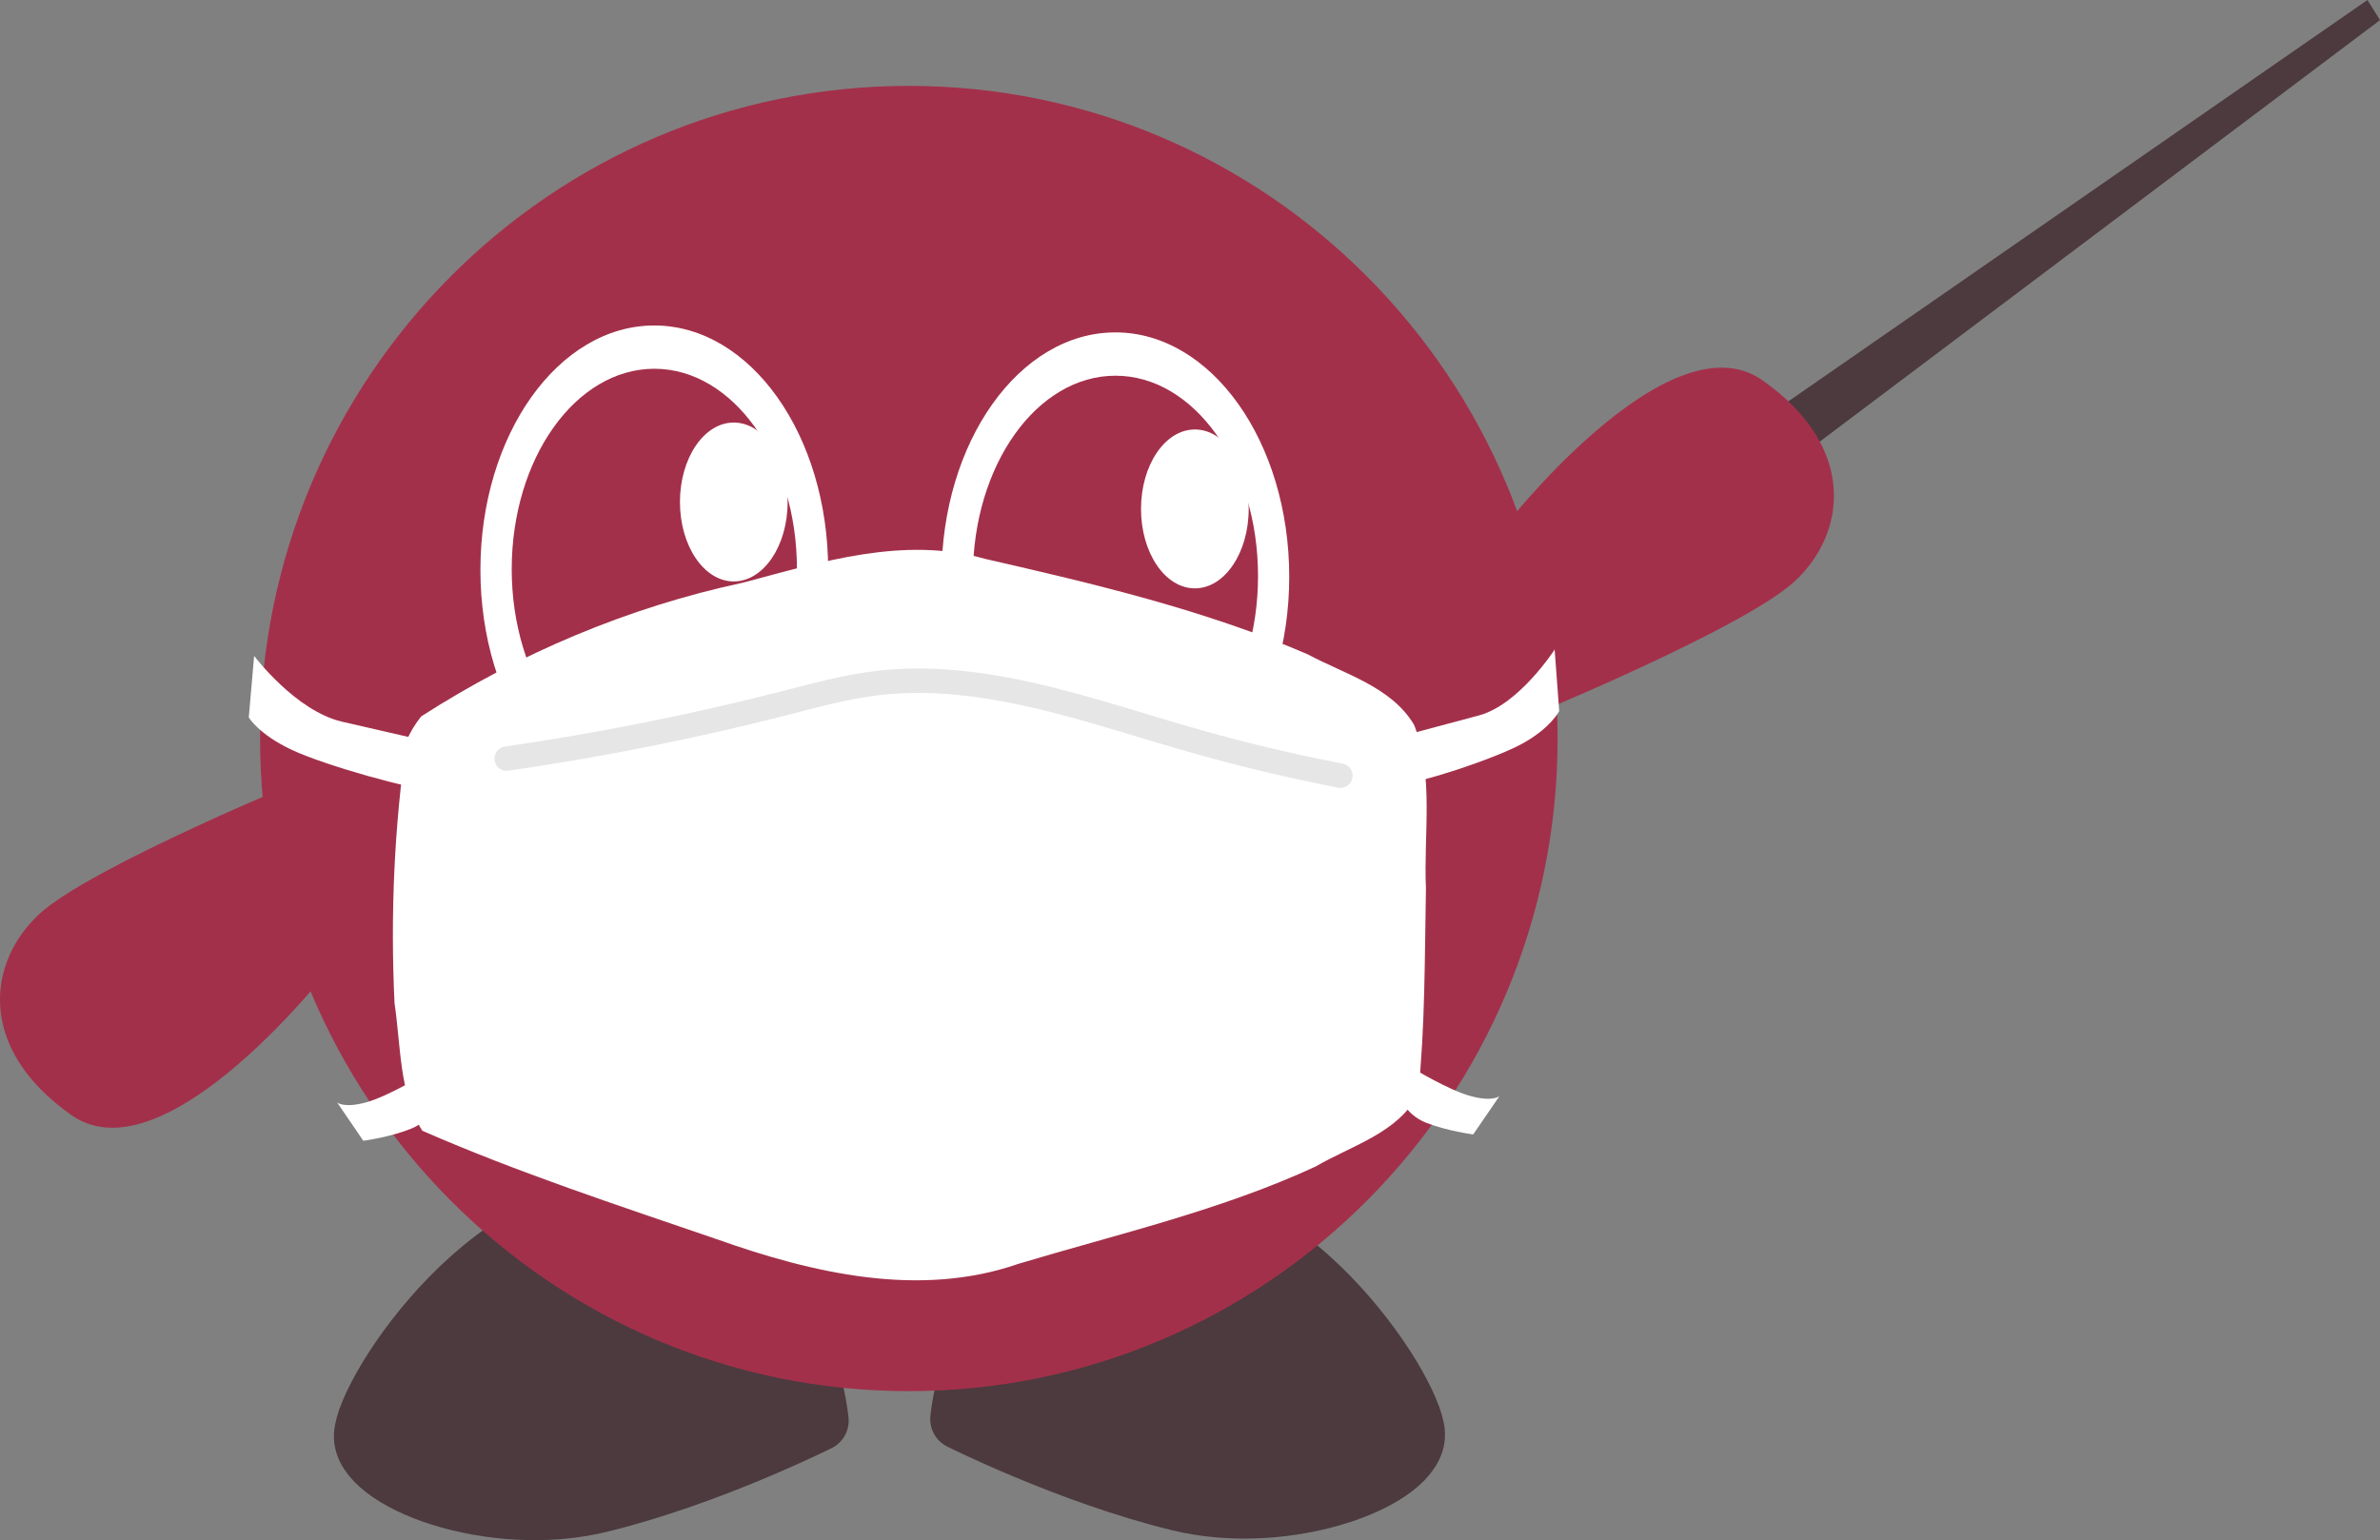 <?xml version="1.0" encoding="UTF-8" standalone="no"?>
<svg
   width="93.84pt"
   height="60.745pt"
   viewBox="0 0 93.84 60.745"
   version="1.2"
   id="svg19"
   sodipodi:docname="NumeroPage.pdf"
   xmlns:inkscape="http://www.inkscape.org/namespaces/inkscape"
   xmlns:sodipodi="http://sodipodi.sourceforge.net/DTD/sodipodi-0.dtd"
   xmlns="http://www.w3.org/2000/svg"
   xmlns:svg="http://www.w3.org/2000/svg">
  <rect x="0" y="0" width="93.84" height="60.745" fill="#808080" stroke="none"/>
  <defs
     id="defs19" />
  <sodipodi:namedview
     id="namedview19"
     pagecolor="#ffffff"
     bordercolor="#666666"
     borderopacity="1.0"
     inkscape:showpageshadow="2"
     inkscape:pageopacity="0.0"
     inkscape:pagecheckerboard="0"
     inkscape:deskcolor="#d1d1d1"
     inkscape:document-units="pt">
    <inkscape:page
       x="0"
       y="3.1763736e-22"
       width="93.84"
       height="60.745"
       id="page2"
       margin="0"
       bleed="0" />
  </sodipodi:namedview>
  <g
     id="surface2105861"
     transform="translate(2.4925204e-4,-30.254)">
    <path
       style="fill:#4c3a3f;fill-opacity:1;fill-rule:nonzero;stroke:none"
       d="M 69.824,46.559 93.344,30.254 93.84,31.047 71.109,48.152 Z m 0,0"
       id="path2" />
    <path
       style="fill:#a3304a;fill-opacity:1;fill-rule:nonzero;stroke:none"
       d="m 59.109,51.277 c 0,0 6.641,-8.668 10.391,-6.02 3.75,2.648 3.293,6.047 1.258,7.926 -2.035,1.879 -10.77,5.453 -10.77,5.453 z m 0,0"
       id="path3" />
    <path
       style="fill:#4c3a3f;fill-opacity:1;fill-rule:nonzero;stroke:#4c3a3f;stroke-width:2.413;stroke-linecap:round;stroke-linejoin:round;stroke-miterlimit:4;stroke-opacity:1"
       d="m 32.457,86.281 c 0,0 -0.688,-7.383 -6.686,-8.262 -5.998,-0.879 -11.249,7.09 -11.32,8.844 -0.075,1.754 5.031,3.676 9.354,2.625 4.327,-1.051 8.651,-3.207 8.651,-3.207 z m 0,0"
       transform="scale(0.994,1)"
       id="path4" />
    <path
       style="fill:#4c3a3f;fill-opacity:1;fill-rule:nonzero;stroke:#4c3a3f;stroke-width:2.413;stroke-linecap:round;stroke-linejoin:round;stroke-miterlimit:4;stroke-opacity:1"
       d="m 38.105,86.219 c 0,0 0.688,-7.383 6.686,-8.266 5.998,-0.879 11.245,7.094 11.32,8.848 0.075,1.754 -5.031,3.676 -9.354,2.625 C 42.429,88.375 38.105,86.219 38.105,86.219 Z m 0,0"
       transform="scale(0.994,1)"
       id="path5" />
    <path
       style="fill:#a3304a;fill-opacity:1;fill-rule:nonzero;stroke:none"
       d="m 61.414,59.379 c 0,14.215 -11.453,25.738 -25.582,25.738 -14.125,0 -25.578,-11.523 -25.578,-25.738 0,-14.215 11.453,-25.738 25.578,-25.738 14.129,0 25.582,11.523 25.582,25.738 z m 0,0"
       id="path6" />
    <path
       style="fill:#a3304a;fill-opacity:1;fill-rule:nonzero;stroke:none"
       d="m 13.199,68.203 c 0,0 -6.641,8.672 -10.391,6.023 -3.75,-2.648 -3.293,-6.047 -1.258,-7.926 2.035,-1.879 10.77,-5.453 10.77,-5.453 z m 0,0"
       id="path7" />
    <path
       style="fill:#ffffff;fill-opacity:1;fill-rule:nonzero;stroke:none"
       d="m 32.652,52.727 c 0,5.32 -3.07,9.633 -6.855,9.633 -3.785,0 -6.855,-4.312 -6.855,-9.633 0,-5.32 3.07,-9.637 6.855,-9.637 3.785,0 6.855,4.316 6.855,9.637 z m 0,0"
       id="path8" />
    <path
       style="fill:#a3304a;fill-opacity:1;fill-rule:nonzero;stroke:none"
       d="m 31.422,52.699 c 0,4.363 -2.52,7.898 -5.621,7.898 -3.105,0 -5.625,-3.535 -5.625,-7.898 0,-4.363 2.52,-7.902 5.625,-7.902 3.102,0 5.621,3.539 5.621,7.902 z m 0,0"
       id="path9" />
    <path
       style="fill:#ffffff;fill-opacity:1;fill-rule:nonzero;stroke:none"
       d="m 31.055,50.051 c 0,1.73 -0.949,3.133 -2.125,3.133 -1.172,0 -2.121,-1.402 -2.121,-3.133 0,-1.73 0.949,-3.133 2.121,-3.133 1.176,0 2.125,1.402 2.125,3.133 z m 0,0"
       id="path10" />
    <path
       style="fill:#ffffff;fill-opacity:1;fill-rule:nonzero;stroke:none"
       d="m 50.832,53 c 0,5.32 -3.07,9.633 -6.855,9.633 -3.785,0 -6.855,-4.312 -6.855,-9.633 0,-5.32 3.07,-9.637 6.855,-9.637 3.785,0 6.855,4.316 6.855,9.637 z m 0,0"
       id="path11" />
    <path
       style="fill:#a3304a;fill-opacity:1;fill-rule:nonzero;stroke:none"
       d="m 49.602,52.973 c 0,4.363 -2.516,7.898 -5.621,7.898 -3.105,0 -5.621,-3.535 -5.621,-7.898 0,-4.363 2.516,-7.902 5.621,-7.902 3.105,0 5.621,3.539 5.621,7.902 z m 0,0"
       id="path12" />
    <path
       style="fill:#ffffff;fill-opacity:1;fill-rule:nonzero;stroke:none"
       d="m 49.234,50.324 c 0,1.73 -0.949,3.133 -2.121,3.133 -1.176,0 -2.125,-1.402 -2.125,-3.133 0,-1.73 0.949,-3.133 2.125,-3.133 1.172,0 2.121,1.402 2.121,3.133 z m 0,0"
       id="path13" />
    <path
       style="fill:#ffffff;fill-opacity:1;fill-rule:nonzero;stroke:none"
       d="m 16.605,58.508 c 3.875,-2.492 8.176,-4.309 12.68,-5.273 3.098,-0.82 6.352,-1.852 9.555,-0.941 4.301,0.984 8.641,2.008 12.707,3.758 1.465,0.789 3.316,1.281 4.211,2.793 0.793,2.043 0.367,4.305 0.465,6.449 -0.051,2.699 -0.031,5.414 -0.305,8.094 -0.77,1.539 -2.641,2.047 -4.047,2.871 -3.738,1.73 -7.785,2.656 -11.715,3.836 C 36.242,81.457 32.023,80.461 28.25,79.121 24.355,77.785 20.43,76.5 16.652,74.848 15.742,73.43 15.805,71.48 15.555,69.812 15.391,66.363 15.539,62.875 16.035,59.461 16.176,59.117 16.375,58.801 16.605,58.508 Z m 0,0"
       id="path14" />
    <path
       style="fill:#ffffff;fill-opacity:1;fill-rule:nonzero;stroke:none"
       d="m 54.695,59.434 c 0,0 2.051,-0.543 3.629,-0.969 1.574,-0.426 2.973,-2.594 2.973,-2.594 l 0.18,2.426 c 0,0 -0.332,0.664 -1.449,1.281 -1.121,0.613 -4.102,1.586 -4.797,1.586 -0.695,0 -0.535,-1.73 -0.535,-1.73 z m 0,0"
       id="path15" />
    <path
       style="fill:#ffffff;fill-opacity:1;fill-rule:nonzero;stroke:none"
       d="m 55.121,73.391 c 0,0 0.254,0.801 1.098,1.137 0.844,0.332 1.867,0.465 1.867,0.465 l 1.035,-1.512 c 0,0 -0.258,0.238 -1.133,0 -0.879,-0.234 -2.348,-1.133 -2.348,-1.133 z m 0,0"
       id="path16" />
    <path
       style="fill:#ffffff;fill-opacity:1;fill-rule:nonzero;stroke:none"
       d="m 17.715,59.684 c 0,0 -2.391,-0.543 -4.23,-0.969 -1.836,-0.426 -3.465,-2.594 -3.465,-2.594 l -0.211,2.426 c 0,0 0.387,0.664 1.691,1.277 1.309,0.617 4.781,1.59 5.59,1.59 0.812,0 0.625,-1.73 0.625,-1.73 z m 0,0"
       id="path17" />
    <path
       style="fill:#ffffff;fill-opacity:1;fill-rule:nonzero;stroke:none"
       d="m 17.293,73.641 c 0,0 -0.258,0.801 -1.102,1.133 -0.844,0.336 -1.867,0.469 -1.867,0.469 l -1.031,-1.512 c 0,0 0.254,0.238 1.133,0 0.879,-0.238 2.344,-1.133 2.344,-1.133 z m 0,0"
       id="path18" />
    <path
       style="fill:none;stroke:#e6e6e6;stroke-width:0.963;stroke-linecap:round;stroke-linejoin:round;stroke-miterlimit:4;stroke-opacity:1"
       d="m 20.096,60.172 c 3.718,-0.535 7.409,-1.266 11.052,-2.195 1.211,-0.309 2.421,-0.641 3.663,-0.785 1.67,-0.199 3.368,-0.059 5.027,0.246 2.512,0.461 4.937,1.297 7.393,1.992 1.957,0.559 3.942,1.027 5.939,1.414"
       transform="scale(0.994,1)"
       id="path19" />
  </g>
</svg>
